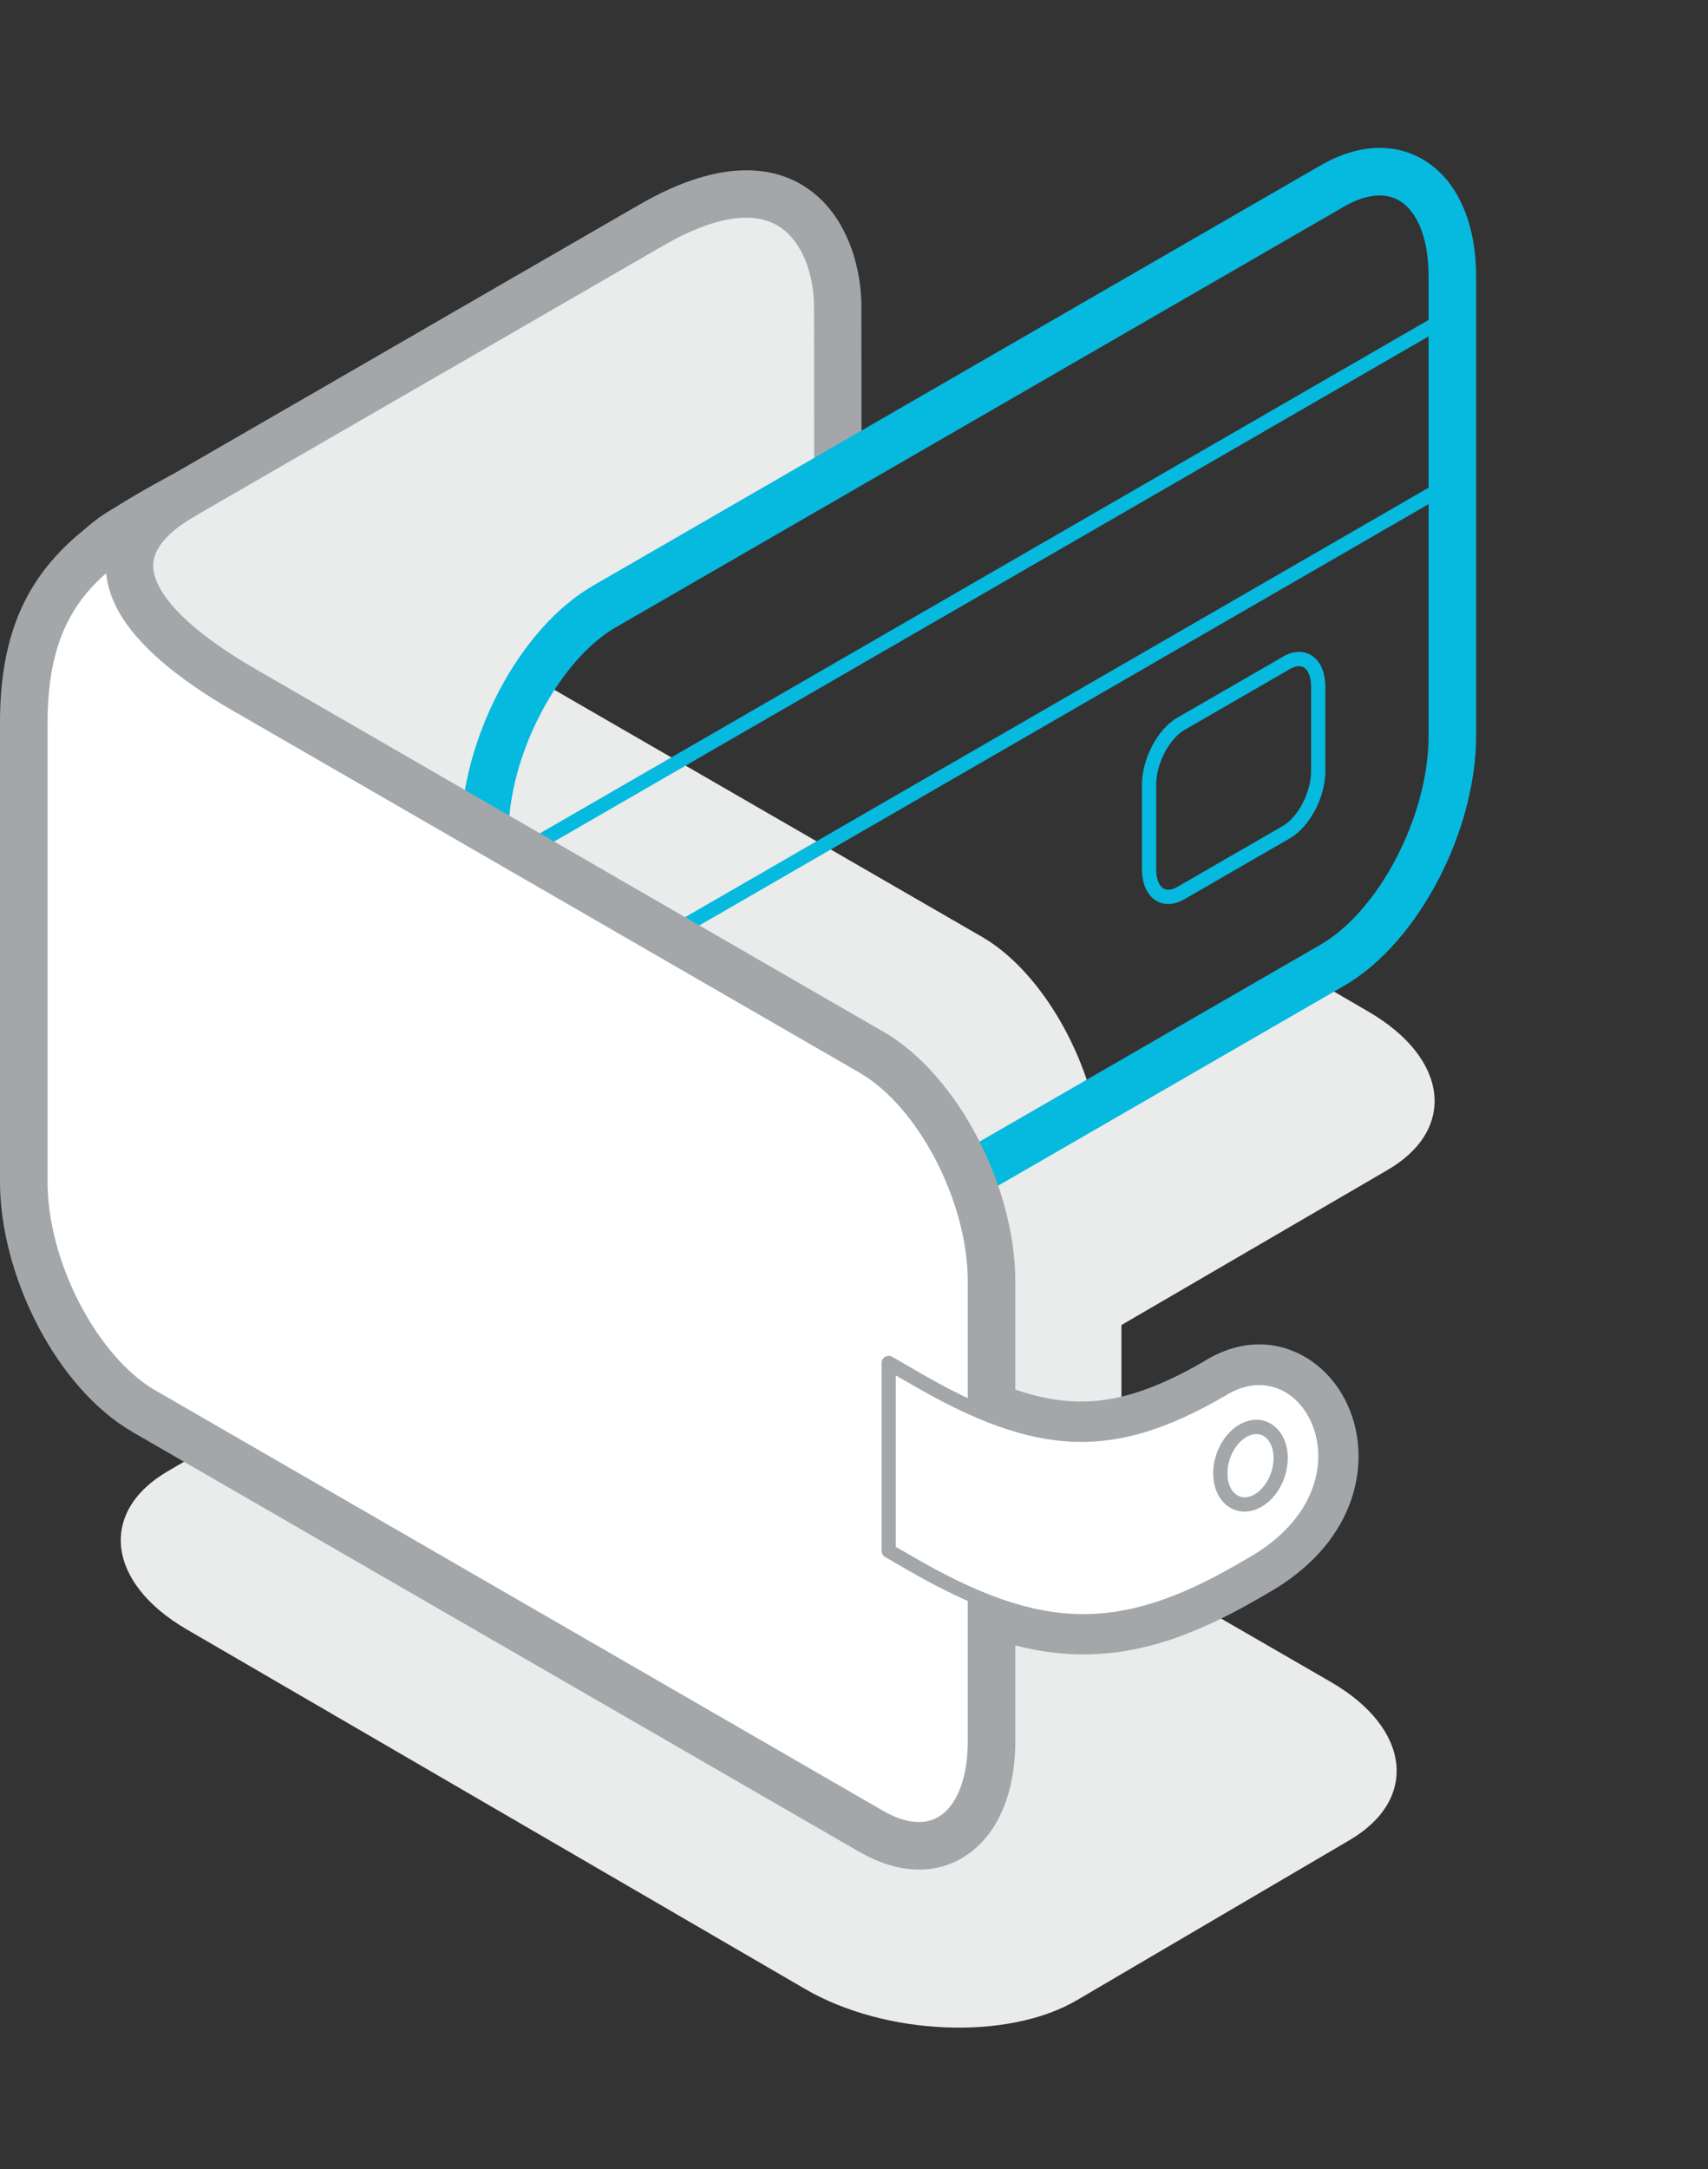 <?xml version="1.0" encoding="utf-8"?>
<!-- Generator: Adobe Illustrator 15.0.0, SVG Export Plug-In  -->
<!DOCTYPE svg PUBLIC "-//W3C//DTD SVG 1.1//EN" "http://www.w3.org/Graphics/SVG/1.1/DTD/svg11.dtd">
<svg version="1.1"
	 xmlns="http://www.w3.org/2000/svg" xmlns:xlink="http://www.w3.org/1999/xlink" xmlns:a="http://ns.adobe.com/AdobeSVGViewerExtensions/3.0/"
	 x="0px" y="0px" width="104px" height="132px" viewBox="0 -9 104 132" overflow="visible" enable-background="new 0 -9 104 132"
	 xml:space="preserve">
<rect x="0" y="-9" width="104" height="132" fill="#333333" stroke="none"/>
<defs>
</defs>
<path fill="#EAEBEB" d="M12.645,79.117l-2.428,1.415c-4.228,2.464-3.714,6.8,1.152,9.626l37.675,21.896
	c4.865,2.824,12.31,3.146,16.529,0.67l16.608-9.744c4.219-2.474,3.719-6.812-1.152-9.625l-12.743-7.361V71.636l16.205-9.438
	c4.229-2.462,3.709-6.792-1.152-9.624l-3.098-1.805L59.193,63.016c0.746,1.957,1.18,4.026,1.18,5.979v27.943
	c0,5.355-3.283,7.842-7.303,5.521L12.645,79.117z"/>
<path fill="#EAEBEB" d="M39.642,4.71c8.623-4.978,11.362,0.914,11.365,4.957l0.012,9.708l-14.644,8.75L31.75,33.5l-2.25,7.75
	l-14.625-8.265C7.107,28.5,5.708,24.27,11.208,21.128l-0.005,0.002l15.316-8.843L39.642,4.71L39.642,4.71z M7.806,23.091
	l-0.342,0.197c-0.481,0.278-0.934,0.618-1.358,1.011C6.637,23.877,7.204,23.478,7.806,23.091L7.806,23.091z"/>
<path fill="#A3A7AA" d="M45.437,4.246c0.807,0,1.462,0.197,1.986,0.526c0.53,0.334,0.948,0.814,1.271,1.372l0.003-0.001
	c0.611,1.064,0.868,2.378,0.869,3.524l0.009,10.866l2.883-1.665L52.45,9.666c-0.001-1.586-0.373-3.431-1.258-4.965V4.696
	c-0.54-0.937-1.274-1.765-2.233-2.366c-0.96-0.606-2.127-0.968-3.522-0.967C43.658,1.364,41.5,1.97,38.918,3.461l-13.122,7.577
	l0.002,0.002L6.746,22.039c-2.054,1.185-3.632,3.282-4.731,5.637c-1.284,2.751-1.941,5.911-1.941,8.353V48.13v14.55
	c0,2.496,0.522,4.713,1.548,6.604c0.763,1.407,1.8,2.627,3.104,3.635c-1.972-2.885-3.278-6.628-3.278-10.005V34.97
	c0-8.158,4.02-10.742,9.76-13.842c-1.865,1.064-2.935,2.255-3.235,3.538c0.07-0.044,0.14-0.086,0.21-0.127l19.054-11.002h0.006
	L40.366,5.96C42.476,4.742,44.139,4.247,45.437,4.246z"/>
<path fill="#EAEBEB" d="M29.507,41.859c0-3.218,1.188-6.771,3.006-9.595l27.278,15.748c3.08,1.778,5.73,5.885,6.799,10.118
	l-7.709,4.453L29.507,41.859z"/>
<path fill="#06B9DF" d="M30.976,41.128c0.132-2.243,0.855-4.619,1.954-6.718c1.204-2.301,2.833-4.239,4.598-5.256h0.007
	L81.852,3.566L81.85,3.564c0.789-0.454,1.519-0.668,2.16-0.668c0.459,0,0.871,0.112,1.225,0.33c0.373,0.229,0.707,0.586,0.978,1.057
	l0.002-0.001c0.494,0.853,0.771,2.055,0.771,3.556v27.945c0,2.449-0.756,5.12-1.975,7.45c-1.201,2.296-2.834,4.234-4.605,5.256
	L58.959,60.87l-1.207-0.853c0.711,1.205,1.309,2.521,1.75,3.875l0.104-0.061l22.246-12.845c2.248-1.297,4.269-3.661,5.713-6.422
	c1.431-2.73,2.316-5.877,2.316-8.784V7.837c0-2.013-0.426-3.707-1.17-4.997V2.836c-0.516-0.89-1.184-1.591-1.973-2.076
	C85.928,0.261,85.006,0,84.01,0c-1.125,0-2.344,0.342-3.6,1.067h-0.006L36.087,26.654v0.002c-2.25,1.3-4.27,3.662-5.714,6.42
	c-1.228,2.347-2.056,5.003-2.263,7.55l11.863,6.851L30.976,41.128z"/>
<rect x="37.658" y="33.516" transform="matrix(-0.866 0.5 -0.5 -0.866 138.019 30.916)" fill="#06B9DF" width="54.42" height="0.867"/>
<rect x="28.06" y="25.88" transform="matrix(-0.866 0.5 -0.5 -0.866 125.889 18.894)" fill="#06B9DF" width="64.706" height="0.867"/>
<path fill="#06B9DF" d="M72.115,35.427L72.115,35.427c-0.459,0.266-0.883,0.771-1.197,1.37C70.6,37.405,70.4,38.103,70.4,38.742
	v5.15c0,0.388,0.074,0.696,0.199,0.914v0.002c0.063,0.115,0.147,0.204,0.239,0.258h0.002c0.086,0.053,0.185,0.081,0.295,0.081
	c0.16,0,0.347-0.055,0.546-0.17l0,0l6.438-3.717h0.002c0.457-0.264,0.879-0.77,1.193-1.369c0.319-0.608,0.518-1.306,0.518-1.945
	v-5.149c0-0.388-0.072-0.698-0.197-0.915V31.88c-0.064-0.116-0.148-0.203-0.242-0.26h-0.002c-0.084-0.052-0.184-0.08-0.295-0.08
	c-0.158,0-0.344,0.055-0.543,0.171h-0.002L72.115,35.427L72.115,35.427z M78.119,30.962c0.338-0.197,0.672-0.29,0.977-0.29
	c0.275,0,0.529,0.072,0.75,0.21l0,0c0.215,0.131,0.396,0.322,0.539,0.566v-0.001c0.199,0.348,0.314,0.807,0.314,1.349v5.149
	c0,0.776-0.236,1.617-0.617,2.347c-0.387,0.735-0.928,1.368-1.529,1.717l0,0l-6.438,3.717h-0.002
	c-0.34,0.195-0.672,0.289-0.977,0.289c-0.273,0-0.527-0.073-0.75-0.209l0.002-0.001c-0.218-0.129-0.398-0.322-0.535-0.563h-0.002
	c-0.201-0.348-0.318-0.807-0.318-1.349v-5.15c0-0.776,0.238-1.617,0.619-2.345c0.387-0.739,0.926-1.371,1.529-1.719h0.002
	l6.436-3.714V30.962z"/>
<path fill="#FFFFFF" d="M48.709,70.831l7.143,4.122c7.5,4.331,11.969,4.398,18.475,0.645l0,0c5.391-3.424,10.168,5.81,1.979,10.539
	L75.5,86.602c-7.387,4.266-12.305,4.026-20.021-0.431l-6.769-3.907L48.709,70.831L48.709,70.831z"/>
<path fill="#A3A7AA" d="M60.373,79.332c1.754,0.616,3.398,0.943,5.033,0.996c3.283,0.102,6.354-0.913,9.934-2.98l0.07-0.041h0.002
	c0.854-0.541,1.627-0.514,2.166-0.142c0.291,0.202,0.543,0.495,0.73,0.854c0.207,0.396,0.338,0.869,0.366,1.383
	c0.089,1.587-0.829,3.508-3.383,4.984l-0.808,0.465c-3.36,1.94-6.11,2.859-8.825,2.787c-1.671-0.047-3.39-0.468-5.287-1.257v4.319
	c1.778,0.602,3.479,0.927,5.192,0.973c3.521,0.096,6.924-0.998,10.947-3.324l0.805-0.465c4.101-2.369,5.558-5.777,5.394-8.705
	c-0.06-1.095-0.353-2.129-0.824-3.029c-0.493-0.938-1.184-1.734-2.014-2.312c-1.815-1.257-4.211-1.488-6.631,0.051h0.002
	c-2.894,1.659-5.293,2.478-7.728,2.4c-1.588-0.049-3.256-0.475-5.145-1.288v4.331H60.373z"/>
<path fill="#FFFFFF" d="M53.07,55.038L14.876,32.985c-7.77-4.484-9.169-8.715-3.668-11.856c-5.74,3.101-9.76,5.684-9.76,13.843
	v27.943c0,5.358,3.288,11.637,7.304,13.956l44.318,25.587c4.02,2.321,7.303-0.164,7.303-5.521V68.994
	C60.373,63.636,57.09,57.357,53.07,55.038z"/>
<path fill="#A3A7AA" d="M53.789,53.788h0.006c2.246,1.296,4.268,3.66,5.711,6.419c1.43,2.73,2.316,5.88,2.316,8.786v27.944
	c0,2.015-0.426,3.713-1.17,5.002c-0.516,0.887-1.18,1.584-1.971,2.072l0.002,0.002c-0.812,0.5-1.732,0.762-2.73,0.762
	c-1.127,0-2.346-0.346-3.601-1.067h-0.006L8.028,78.123l0.002-0.005c-2.25-1.3-4.271-3.66-5.715-6.417
	C0.886,68.971,0,65.82,0,62.915V34.971c0-4.462,1.131-7.438,3.066-9.745c1.886-2.248,4.451-3.746,7.458-5.37l1.396,2.527
	L11.893,22.4l0,0l-0.027,0.015c-1.108,0.64-1.853,1.3-2.241,1.972l-0.003-0.001C9.413,24.75,9.315,25.123,9.329,25.5
	c0.016,0.412,0.164,0.863,0.44,1.349c0.856,1.497,2.81,3.143,5.83,4.886l-0.001,0.003L53.789,53.788L53.789,53.788z M14.151,34.235
	c-3.465-2-5.779-4.011-6.892-5.96c-0.454-0.796-0.72-1.597-0.795-2.394c-0.431,0.378-0.825,0.775-1.181,1.2
	c-1.507,1.797-2.387,4.194-2.387,7.891v27.944c0,2.451,0.757,5.122,1.975,7.45c1.205,2.298,2.836,4.237,4.6,5.256h0.005
	l44.319,25.59l-0.002,0.002c0.787,0.451,1.518,0.668,2.16,0.668c0.453,0,0.863-0.114,1.217-0.332h0.006
	c0.373-0.228,0.705-0.586,0.975-1.055c0.492-0.854,0.777-2.056,0.777-3.556V68.994c0-2.45-0.758-5.121-1.977-7.452
	c-1.201-2.294-2.834-4.232-4.605-5.254l0.001-0.003l-38.19-22.05H14.151L14.151,34.235z"/>
<path fill="#FFFFFF" d="M54.111,73.951l1.74,1.002c7.5,4.331,11.969,4.398,18.475,0.645l0,0c5.391-3.424,10.168,5.81,1.979,10.539
	L75.5,86.602c-7.387,4.266-12.305,4.026-20.021-0.431l-1.367-0.791V73.951L54.111,73.951z"/>
<path fill="#A3A7AA" d="M54.545,74.7v10.436l1.127,0.648l0.023,0.014c3.795,2.192,6.893,3.347,9.93,3.427
	c3.029,0.082,6.035-0.908,9.658-2.996l0.807-0.467c3.16-1.828,4.289-4.332,4.172-6.447c-0.041-0.74-0.236-1.434-0.547-2.026
	c-0.309-0.589-0.73-1.081-1.234-1.429c-1.041-0.721-2.451-0.83-3.92,0.105l0,0l-0.016,0.01c-3.322,1.918-6.137,2.861-9.094,2.769
	c-2.947-0.093-6.004-1.214-9.814-3.412L54.545,74.7L54.545,74.7z M65.475,77.875c2.775,0.088,5.443-0.812,8.619-2.645
	c1.807-1.147,3.562-0.998,4.879-0.086c0.619,0.428,1.135,1.027,1.508,1.737c0.371,0.702,0.599,1.519,0.646,2.384
	c0.131,2.402-1.113,5.227-4.605,7.242l-0.805,0.467c-3.764,2.174-6.91,3.197-10.113,3.113c-3.199-0.085-6.42-1.279-10.342-3.543
	l-0.022-0.013l-1.345-0.777c-0.139-0.079-0.213-0.226-0.213-0.376h-0.004v-11.43c0-0.239,0.193-0.436,0.434-0.436
	c0.095,0,0.181,0.029,0.252,0.079l1.703,0.985C59.754,76.708,62.684,77.789,65.475,77.875z"/>
<path fill="#A3A7AA" d="M76.037,77.463c0.156-0.04,0.314-0.061,0.465-0.061c0.445,0,0.848,0.162,1.168,0.453
	c0.307,0.277,0.535,0.664,0.65,1.134c0.061,0.231,0.092,0.483,0.092,0.745c0,0.726-0.232,1.439-0.611,2.011
	c-0.389,0.59-0.938,1.028-1.557,1.185c-0.156,0.041-0.312,0.061-0.463,0.061c-0.445,0-0.848-0.163-1.17-0.454
	c-0.307-0.274-0.533-0.665-0.652-1.134c-0.057-0.233-0.09-0.481-0.09-0.745c0-0.726,0.234-1.44,0.611-2.009
	C74.871,78.061,75.42,77.616,76.037,77.463L76.037,77.463z M74.74,80.657c0,0.196,0.02,0.376,0.061,0.534
	c0.072,0.3,0.211,0.541,0.391,0.699c0.162,0.146,0.365,0.229,0.591,0.229c0.081,0,0.168-0.011,0.256-0.032
	c0.396-0.102,0.769-0.404,1.043-0.822c0.287-0.432,0.465-0.978,0.465-1.529c0-0.194-0.021-0.375-0.062-0.537
	c-0.074-0.295-0.211-0.536-0.392-0.698c-0.163-0.147-0.364-0.229-0.59-0.229c-0.084,0-0.17,0.011-0.258,0.031
	c-0.396,0.102-0.767,0.409-1.041,0.821C74.916,79.559,74.74,80.104,74.74,80.657z"/>
</svg>
